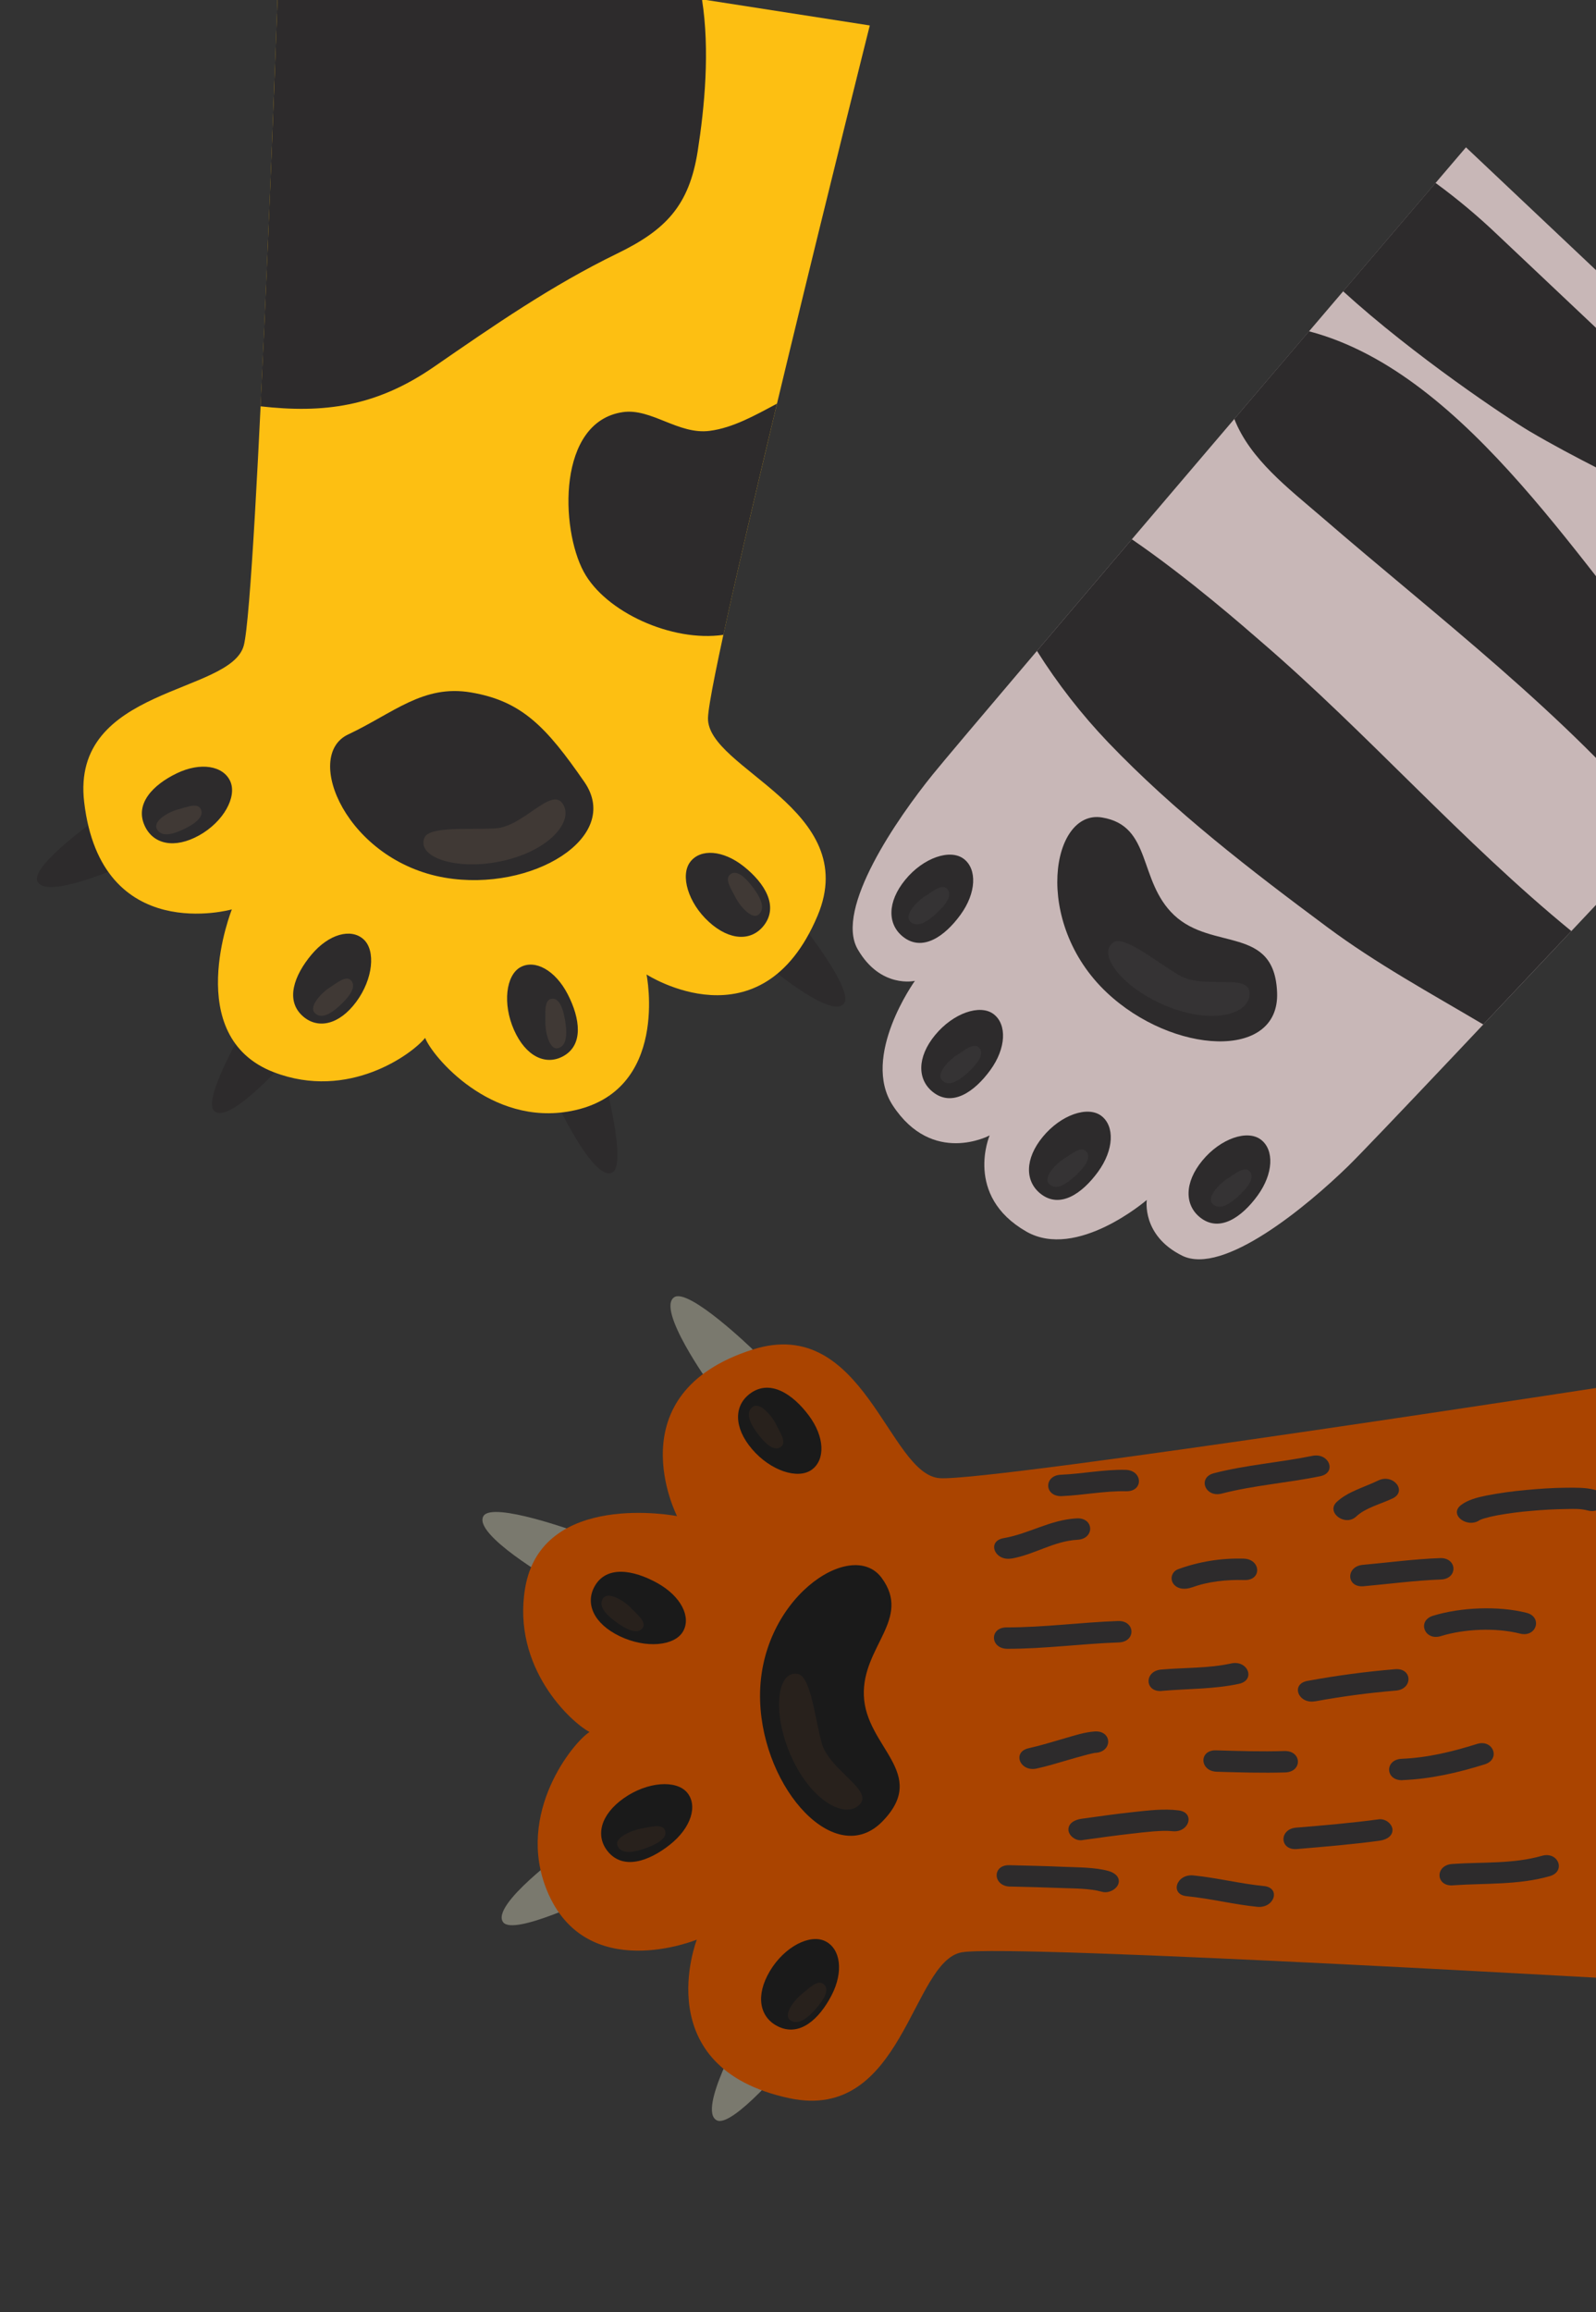 <?xml version="1.0" encoding="UTF-8" standalone="no"?>
<svg
   width="125"
   height="181"
   viewBox="0 0 125 181"
   fill="none"
   version="1.1"
   id="svg167"
   sodipodi:docname="Patas.svg"
   inkscape:version="1.1 (c68e22c387, 2021-05-23)"
   xmlns:inkscape="http://www.inkscape.org/namespaces/inkscape"
   xmlns:sodipodi="http://sodipodi.sourceforge.net/DTD/sodipodi-0.dtd"
   xmlns="http://www.w3.org/2000/svg"
   xmlns:svg="http://www.w3.org/2000/svg">
  <rect x="0" y="0" width="125" height="181" fill="#333333" stroke="none"/>
  <sodipodi:namedview
     id="namedview169"
     pagecolor="#ffffff"
     bordercolor="#666666"
     borderopacity="1.0"
     inkscape:pageshadow="2"
     inkscape:pageopacity="0.0"
     inkscape:pagecheckerboard="0"
     showgrid="false"
     inkscape:zoom="2.7458564"
     inkscape:cx="62.093561"
     inkscape:cy="93.777666"
     inkscape:window-width="1366"
     inkscape:window-height="705"
     inkscape:window-x="-8"
     inkscape:window-y="-8"
     inkscape:window-maximized="1"
     inkscape:current-layer="svg167" />
  <g
     id="g2001"
     transform="matrix(0.889,0,0,0.859,6.451,13.013)">
    <path
       d="m 59.063,107.842 c 0,0 -5.645,-5.66 -6.926,-4.761 -1.597,1.115 3.187,7.986 3.187,7.986 z"
       fill="#7a796e"
       id="path90" />
    <path
       d="m 43.61,124.489 c 0,0 -7.465,-2.827 -8.269,-1.475 -0.998,1.675 6.197,5.954 6.197,5.954 z"
       fill="#7a796e"
       id="path92" />
    <path
       d="m 62.265,172.621 c 0,0 -5.006,6.218 -6.382,5.466 -1.708,-0.94 2.332,-8.279 2.332,-8.279 z"
       fill="#7a796e"
       id="path94" />
    <path
       d="m 45.145,157.703 c 0,0 -7.124,3.602 -8.068,2.342 -1.168,-1.559 5.533,-6.577 5.533,-6.577 z"
       fill="#7a796e"
       id="path96" />
    <g
       id="g1963"
       transform="translate(-0.765,1.881)">
      <path
         d="m 59.829,105.962 c -12.213,4.015 -6.674,15.182 -6.674,15.182 0,0 -11.948,-2.411 -13.388,6.594 -1.157,7.238 4.044,12.188 5.68,13.082 -1.432,0.922 -6.541,7.405 -3.748,14.453 3.424,8.639 13.199,4.471 13.199,4.471 0,0 -4.409,11.667 8.139,14.449 10.07,2.238 10.771,-12.51 15.216,-13.296 4.445,-0.787 63.022,2.734 63.022,2.734 l -2.55,-54.894 c 0,0 -57.932,9.292 -62.434,8.95 -4.502,-0.343 -6.653,-14.946 -16.461,-11.725 z"
         fill="#fcf0e3"
         id="path98"
         style="fill:#aa4400" />
    </g>
    <path
       d="m 59.709,139.882 c 0.265,8.096 6.678,15.349 10.793,10.95 4.114,-4.4 -1.498,-6.732 -1.653,-11.468 -0.147,-4.473 4.243,-6.962 1.564,-10.714 -2.679,-3.752 -11.004,2.063 -10.703,11.232 z"
       fill="#1a1a1a"
       id="path100" />
    <path
       d="m 60.566,164.498 c -1.277,2.217 -0.91,4.172 0.671,5.012 1.943,1.032 3.684,-0.646 4.765,-2.806 1.082,-2.16 0.797,-4.248 -0.552,-4.938 -1.349,-0.69 -3.606,0.504 -4.885,2.732 z"
       fill="#1a1a1a"
       id="path102" />
    <path
       d="m 53.282,148.226 c -0.953,-1.181 -3.5,-1.004 -5.57,0.499 -2.07,1.504 -2.531,3.438 -1.43,4.849 1.354,1.737 3.633,0.918 5.494,-0.613 1.861,-1.532 2.457,-3.553 1.506,-4.735 z"
       fill="#1a1a1a"
       id="path104" />
    <path
       d="m 58.825,111.859 c -1.421,1.087 -1.459,3.077 0.166,5.054 1.625,1.978 4.044,2.797 5.262,1.888 1.218,-0.909 1.151,-3.008 -0.264,-4.962 -1.415,-1.953 -3.416,-3.319 -5.164,-1.981 z"
       fill="#1a1a1a"
       id="path106" />
    <path
       d="m 45.131,129.423 c -0.853,1.575 -0.083,3.407 2.21,4.548 2.293,1.141 4.83,0.896 5.574,-0.427 0.744,-1.323 -0.176,-3.219 -2.262,-4.418 -2.087,-1.199 -4.47,-1.637 -5.522,0.296 z"
       fill="#1a1a1a"
       id="path108" />
    <path
       d="m 81.728,156.785 c 1.506,0.039 3.015,0.073 4.52,0.135 1.156,0.05 2.481,0.024 3.585,0.344 0.608,0.175 1.296,-0.254 1.439,-0.727 0.177,-0.56 -0.261,-0.993 -0.869,-1.169 -1.232,-0.35 -2.719,-0.323 -4.012,-0.382 -1.574,-0.073 -3.152,-0.105 -4.727,-0.146 -1.534,-0.037 -1.46,1.907 0.064,1.951 z"
       fill="#2d2b2c"
       id="path110" />
    <path
       d="m 88.092,152.554 c 1.448,-0.208 2.896,-0.418 4.35,-0.588 1.088,-0.13 2.719,-0.332 3.555,-0.226 1.504,0.193 2.089,-1.703 0.57,-1.896 -1.306,-0.168 -2.665,0.006 -3.967,0.152 -1.531,0.169 -3.05,0.395 -4.572,0.613 -0.64,0.091 -1.175,0.429 -1.156,1.014 0.016,0.478 0.578,1.026 1.22,0.936 z"
       fill="#2d2b2c"
       id="path112" />
    <path
       d="m 84.07,146.031 c 0.949,-0.213 1.869,-0.51 2.792,-0.787 0.488,-0.147 0.981,-0.292 1.474,-0.427 0.193,-0.057 0.404,-0.109 0.609,-0.157 0.083,-0.02 0.168,-0.039 0.252,-0.055 0.352,-0.074 -0.208,0.007 0.062,-0.002 1.525,-0.103 1.468,-2.048 -0.064,-1.951 -0.905,0.061 -1.793,0.371 -2.639,0.622 -1.052,0.312 -2.098,0.655 -3.178,0.903 -1.485,0.332 -0.79,2.186 0.693,1.854 z"
       fill="#2d2b2c"
       id="path114" />
    <path
       d="m 81.493,135.119 c 3.284,0.004 6.536,-0.462 9.814,-0.581 1.533,-0.05 1.469,-2.001 -0.064,-1.951 -3.278,0.119 -6.53,0.585 -9.814,0.581 -1.535,-0.002 -1.465,1.942 0.064,1.951 z"
       fill="#2d2b2c"
       id="path116" />
    <path
       d="m 95.101,138.956 c 2.267,-0.205 4.58,-0.15 6.803,-0.647 1.482,-0.336 0.788,-2.19 -0.695,-1.856 -2.001,0.456 -4.121,0.371 -6.168,0.558 -1.516,0.138 -1.462,2.083 0.064,1.951 z"
       fill="#2d2b2c"
       id="path118" />
    <path
       d="m 97.771,129.52 c 1.419,-0.544 3.071,-0.714 4.613,-0.667 1.542,0.047 1.457,-1.897 -0.064,-1.951 -1.98,-0.063 -3.952,0.268 -5.804,0.971 -0.125,0.05 -0.237,0.128 -0.328,0.229 -0.09,0.1 -0.156,0.22 -0.193,0.35 -0.037,0.13 -0.043,0.267 -0.019,0.399 0.024,0.133 0.079,0.258 0.159,0.367 0.373,0.488 1.047,0.522 1.636,0.294 z"
       fill="#2d2b2c"
       id="path120" />
    <path
       d="m 81.858,126.895 c 2.016,-0.359 3.728,-1.599 5.813,-1.712 1.528,-0.085 1.468,-2.03 -0.064,-1.951 -2.359,0.128 -4.187,1.399 -6.444,1.803 -1.5,0.268 -0.798,2.122 0.695,1.854 z"
       fill="#2d2b2c"
       id="path122" />
    <path
       d="m 100.379,120.973 c 2.828,-0.759 5.802,-0.971 8.674,-1.583 1.489,-0.314 0.79,-2.174 -0.695,-1.854 -2.87,0.606 -5.846,0.824 -8.672,1.581 -1.459,0.392 -0.772,2.248 0.693,1.856 z"
       fill="#2d2b2c"
       id="path124" />
    <path
       d="m 112.871,129.418 c 2.267,-0.211 4.52,-0.525 6.804,-0.614 1.531,-0.05 1.469,-2.001 -0.064,-1.951 -2.28,0.086 -4.534,0.401 -6.804,0.614 -1.516,0.141 -1.464,2.087 0.064,1.951 z"
       fill="#2d2b2c"
       id="path126" />
    <path
       d="m 99.942,146.324 c 2.01,0.061 4.017,0.122 6.029,0.062 1.533,-0.05 1.47,-1.989 -0.064,-1.951 -2.012,0.066 -4.018,-0.001 -6.029,-0.062 -1.532,-0.045 -1.457,1.899 0.064,1.951 z"
       fill="#2d2b2c"
       id="path128" />
    <path
       d="m 97.301,157.667 c 2.099,0.213 4.119,0.752 6.218,0.968 1.504,0.146 2.088,-1.742 0.57,-1.895 -2.099,-0.212 -4.119,-0.752 -6.217,-0.968 -1.506,-0.146 -2.088,1.742 -0.572,1.895 z"
       fill="#2d2b2c"
       id="path130" />
    <path
       d="m 106.994,153.369 c 2.43,-0.212 4.861,-0.421 7.271,-0.757 0.641,-0.09 1.176,-0.429 1.157,-1.015 -0.016,-0.478 -0.578,-1.024 -1.221,-0.936 -2.41,0.337 -4.841,0.549 -7.271,0.758 -1.519,0.131 -1.465,2.079 0.064,1.95 z"
       fill="#2d2b2c"
       id="path132" />
    <path
       d="m 120.743,156.675 c 2.881,-0.208 5.759,-0.013 8.536,-0.835 1.443,-0.424 0.76,-2.282 -0.692,-1.854 -2.569,0.758 -5.247,0.551 -7.908,0.744 -1.523,0.11 -1.467,2.055 0.064,1.95 z"
       fill="#2d2b2c"
       id="path134" />
    <path
       d="m 116.305,147.087 c 2.506,-0.105 4.918,-0.684 7.249,-1.44 1.42,-0.463 0.741,-2.321 -0.695,-1.854 -2.133,0.693 -4.32,1.253 -6.618,1.35 -1.531,0.064 -1.469,2.001 0.064,1.951 z"
       fill="#2d2b2c"
       id="path136" />
    <path
       d="m 108.613,139.906 c 2.351,-0.448 4.723,-0.774 7.107,-0.977 1.518,-0.136 1.464,-2.081 -0.064,-1.951 -2.595,0.223 -5.177,0.579 -7.735,1.068 -1.496,0.291 -0.796,2.143 0.692,1.854 z"
       fill="#2d2b2c"
       id="path138" />
    <path
       d="m 119.681,133.962 c 2.088,-0.664 4.849,-0.784 6.973,-0.229 1.458,0.384 2.014,-1.517 0.572,-1.895 -2.474,-0.649 -5.802,-0.505 -8.237,0.27 -1.426,0.455 -0.747,2.313 0.692,1.854 z"
       fill="#2d2b2c"
       id="path140" />
    <path
       d="m 123.184,123.35 c 0.112,-0.09 -0.224,0.119 0.063,-0.022 0.114,-0.049 0.104,-0.048 -0.027,9e-4 0.1,-0.038 0.205,-0.071 0.307,-0.102 0.385,-0.115 0.777,-0.209 1.172,-0.281 0.972,-0.181 1.952,-0.313 2.937,-0.395 1.038,-0.098 2.086,-0.156 3.13,-0.171 0.797,-0.011 1.202,-0.039 1.861,0.134 1.454,0.39 2.008,-1.511 0.57,-1.897 -0.777,-0.207 -1.683,-0.183 -2.494,-0.178 -1.17,0.009 -2.337,0.092 -3.503,0.207 -1.173,0.107 -2.339,0.275 -3.494,0.505 -0.797,0.165 -1.654,0.392 -2.256,0.876 -1.104,0.888 0.626,2.204 1.724,1.311 z"
       fill="#2d2b2c"
       id="path142" />
    <path
       d="m 112.234,123.055 c 0.812,-0.792 2.141,-1.119 3.196,-1.64 1.32,-0.651 0.068,-2.291 -1.255,-1.64 -1.25,0.627 -2.696,1.018 -3.665,1.96 -0.97,0.942 0.73,2.29 1.724,1.32 z"
       fill="#2d2b2c"
       id="path144" />
    <path
       d="m 86.271,121.205 c 1.908,-0.082 3.78,-0.487 5.697,-0.445 1.534,0.032 1.46,-1.913 -0.064,-1.951 -1.916,-0.043 -3.788,0.362 -5.697,0.446 -1.53,0.066 -1.469,2.001 0.064,1.951 z"
       fill="#2d2b2c"
       id="path146" />
    <g
       opacity="0.26"
       id="g158"
       transform="translate(-1.933,48.957)">
      <path
         opacity="0.26"
         d="m 64.581,96.408 c 1.789,3.767 4.614,5.251 5.838,3.939 1.224,-1.311 -2.712,-3.149 -3.356,-5.608 -0.604,-2.31 -0.961,-6.069 -2.109,-6.286 -1.915,-0.361 -2.304,3.888 -0.373,7.955 z"
         fill="#f08641"
         id="path148" />
      <path
         opacity="0.26"
         d="m 64.274,119.992 c 0.779,0.624 1.778,-0.412 2.386,-1.153 0.508,-0.616 1.15,-1.572 0.61,-2.09 -0.539,-0.517 -1.352,0.392 -1.947,0.871 -0.595,0.478 -1.684,1.861 -1.049,2.372 z"
         fill="#f08641"
         id="path150" />
      <path
         opacity="0.26"
         d="m 49.083,104.114 c 0.375,0.925 1.752,0.505 2.643,0.156 0.743,-0.292 1.769,-0.814 1.549,-1.529 -0.22,-0.716 -1.375,-0.313 -2.124,-0.189 -0.749,0.124 -2.376,0.807 -2.068,1.562 z"
         fill="#f08641"
         id="path152" />
      <path
         opacity="0.26"
         d="m 47.822,81.545 c -0.572,0.818 0.527,1.74 1.304,2.301 0.647,0.467 1.643,1.046 2.123,0.473 0.48,-0.572 -0.478,-1.318 -0.996,-1.889 -0.518,-0.571 -1.966,-1.553 -2.431,-0.885 z"
         fill="#f08641"
         id="path154" />
      <path
         opacity="0.26"
         d="m 60.985,64.114 c -0.789,0.612 -0.018,1.827 0.557,2.593 0.479,0.638 1.256,1.488 1.886,1.085 0.63,-0.403 -0.063,-1.4 -0.387,-2.1 -0.323,-0.7 -1.411,-2.077 -2.056,-1.577 z"
         fill="#f08641"
         id="path156" />
    </g>
  </g>
  <defs
     id="defs165">
    <clipPath
       id="clip0_518_122">
      <rect
         width="75.246"
         height="104.652"
         fill="white"
         transform="translate(38.994 129.821) rotate(-91.877)"
         id="rect162" />
    </clipPath>
    <clipPath
       id="clip0_518_105">
      <rect
         width="54.141"
         height="96.47"
         fill="white"
         transform="translate(54.624 98.391) rotate(-136.998)"
         id="rect405" />
    </clipPath>
    <clipPath
       id="clip0_518_164">
      <rect
         width="71.475"
         height="99.605"
         fill="white"
         transform="translate(70.835 100.029) rotate(-172.328)"
         id="rect519" />
    </clipPath>
  </defs>
  <g
     id="g4169"
     transform="matrix(0.88,0,0,0.895,22.425,-2.703)">
    <g
       id="g2215">
      <g
         id="g2197">
        <path
           d="m 57.557,70.734 c -3.189,3.872 -8.762,11.795 -6.709,15.312 2.035,3.478 5.095,2.771 5.095,2.771 0,0 -4.831,6.611 -1.964,10.904 3.543,5.308 8.617,2.615 8.617,2.615 0,0 -2.301,5.265 3.253,8.405 4.495,2.542 10.735,-2.761 10.735,-2.761 0,0 -0.482,3.108 3.144,4.875 3.66,1.786 11.142,-4.354 14.765,-7.821 3.998,-3.828 50.176,-52.291 50.176,-52.291 L 104.99,15.907 c 0,0 -43.912,50.556 -47.432,54.827 z"
           fill="#deb180"
           id="path373"
           style="fill:#c8b7b7" />
      </g>
      <path
         d="m 73.01,89.829 c 5.853,5.433 15.39,5.97 15.17,0.029 -0.22,-5.94 -5.755,-3.621 -9.175,-6.797 -3.227,-3.01 -1.928,-7.812 -6.414,-8.535 -4.485,-0.723 -6.212,9.146 0.418,15.303 z"
         fill="#2d2b2c"
         id="path375" />
      <path
         d="m 81.335,109.518 c 1.714,1.335 3.695,-0.011 5.11,-1.922 1.414,-1.912 1.492,-3.993 0.293,-4.89 -1.199,-0.897 -3.588,-0.105 -5.21,1.829 -1.622,1.934 -1.586,3.9 -0.193,4.983 z"
         fill="#2d2b2c"
         id="path377" />
      <path
         d="m 72.538,100.628 c -1.2,-0.898 -3.588,-0.105 -5.211,1.831 -1.623,1.935 -1.59,3.901 -0.193,4.983 1.714,1.335 3.696,-0.011 5.111,-1.924 1.416,-1.913 1.492,-3.993 0.293,-4.89 z"
         fill="#2d2b2c"
         id="path379" />
      <path
         d="m 62.951,91.728 c -1.199,-0.897 -3.589,-0.103 -5.21,1.832 -1.621,1.935 -1.59,3.901 -0.193,4.983 1.712,1.334 3.696,-0.011 5.11,-1.922 1.414,-1.912 1.49,-3.995 0.293,-4.893 z"
         fill="#2d2b2c"
         id="path381" />
      <path
         d="m 55.083,79.979 c -1.618,1.941 -1.59,3.901 -0.193,4.983 1.712,1.334 3.696,-0.011 5.111,-1.924 1.416,-1.913 1.49,-3.995 0.292,-4.891 -1.199,-0.897 -3.595,-0.111 -5.21,1.832 z"
         fill="#2d2b2c"
         id="path383" />
      <g
         opacity="0.2"
         id="g395"
         transform="translate(24.254,24.896)"
         style="fill:none">
        <path
           opacity="0.2"
           d="m 54.66,66.342 c 3.881,1.36 6.884,0.409 6.819,-1.361 -0.066,-1.77 -4.091,-0.285 -6.261,-1.54 -2.037,-1.181 -4.921,-3.536 -5.867,-2.883 -1.585,1.092 1.12,4.315 5.31,5.784 z"
           fill="#ffffff"
           id="path385" />
        <path
           opacity="0.2"
           d="m 58.174,83.42 c 0.685,0.708 1.787,-0.177 2.48,-0.831 0.575,-0.54 1.323,-1.399 0.858,-1.97 -0.465,-0.571 -1.366,0.217 -2.015,0.609 -0.65,0.392 -1.881,1.613 -1.323,2.192 z"
           fill="#ffffff"
           id="path387" />
        <path
           opacity="0.2"
           d="m 46.967,78.876 c -0.465,-0.574 -1.366,0.217 -2.017,0.61 -0.651,0.393 -1.88,1.612 -1.321,2.19 0.684,0.709 1.787,-0.177 2.48,-0.831 0.578,-0.543 1.325,-1.4 0.858,-1.97 z"
           fill="#ffffff"
           id="path389" />
        <path
           opacity="0.2"
           d="m 34.101,72.609 c 0.684,0.709 1.787,-0.177 2.48,-0.831 0.574,-0.539 1.325,-1.398 0.856,-1.968 -0.468,-0.571 -1.364,0.215 -2.015,0.609 -0.651,0.393 -1.881,1.613 -1.321,2.19 z"
           fill="#ffffff"
           id="path391" />
        <path
           opacity="0.2"
           d="m 31.261,58.719 c 0.684,0.709 1.787,-0.177 2.48,-0.831 0.574,-0.539 1.325,-1.398 0.858,-1.97 -0.467,-0.572 -1.366,0.217 -2.017,0.61 -0.651,0.393 -1.881,1.613 -1.321,2.191 z"
           fill="#ffffff"
           id="path393" />
      </g>
      <path
         d="m 107.827,23.587 c -1.747,-1.642 -3.6,-3.168 -5.547,-4.567 -1.955,2.255 -4.842,5.579 -8.225,9.478 6.309,5.655 14.674,11.13 16.574,12.234 8.109,4.713 17.148,7.829 24.098,14.287 1.237,1.154 2.608,2.514 3.936,4.019 2.024,-2.122 3.644,-3.822 4.69,-4.918 -1.881,-1.009 -3.776,-2.052 -5.634,-3.237 -7.817,-4.984 -14.086,-12.61 -20.878,-18.928 z"
         fill="#2d2b2c"
         id="path397" />
      <path
         d="m 84.372,39.667 c 1.413,3.532 4.788,6.045 7.833,8.622 10.11,8.597 21.79,17.283 30.402,27.562 2.417,-2.527 4.789,-5.012 7.042,-7.371 -2.391,-2.328 -4.284,-4.406 -4.92,-5.115 -8.982,-9.846 -19.421,-27.677 -33.71,-31.366 -2.128,2.454 -4.368,5.037 -6.648,7.668 z"
         fill="#2d2b2c"
         id="path399" />
      <path
         d="m 75.252,50.191 c -3.017,3.487 -5.902,6.82 -8.445,9.765 1.834,2.865 3.951,5.539 6.319,7.981 5.915,6.077 12.699,11.198 19.519,16.181 4.382,3.205 9.196,5.783 13.885,8.515 2.439,-2.536 5.096,-5.309 7.838,-8.17 -9.681,-7.778 -18.124,-17.297 -27.599,-25.306 -1.342,-1.144 -6.396,-5.517 -11.517,-8.966 z"
         fill="#2d2b2c"
         id="path401" />
    </g>
  </g>
  <g
     id="g4189"
     transform="matrix(0.895,0,0,0.93,32.574,8.106)">
    <path
       d="m -27.416,59.869 c 0,0 -6.312,4.22 -5.711,5.589 0.743,1.697 8.029,-1.51 8.029,-1.51 z"
       fill="#2d2b2c"
       id="path481" />
    <path
       d="m -14.752,77.357 c 0,0 -4.01,6.446 -2.898,7.447 1.377,1.238 6.691,-4.689 6.691,-4.689 z"
       fill="#2d2b2c"
       id="path483" />
    <path
       d="m 33.533,68.807 c 0,0 4.877,5.819 3.918,6.965 -1.188,1.411 -7.284,-3.699 -7.284,-3.699 z"
       fill="#2d2b2c"
       id="path485" />
    <path
       d="m 16.479,82.047 c 0,0 2.043,7.311 0.697,7.948 -1.679,0.803 -5.11,-6.383 -5.11,-6.383 z"
       fill="#2d2b2c"
       id="path487" />
    <path
       d="m -29.029,58.812 c 1.491,12.136 12.923,9.024 12.923,9.024 0,0 -4.449,10.707 3.677,13.709 6.532,2.412 12.102,-1.531 13.236,-2.892 0.594,1.506 5.694,7.467 12.779,6.157 8.679,-1.603 6.597,-11.494 6.597,-11.494 0,0 10.053,6.263 14.962,-4.938 3.94,-8.985 -9.672,-12.352 -9.585,-16.647 0.088,-4.295 14.159,-58.304 14.159,-58.304 l -51.618,-7.727 c 0,0 -2.016,55.779 -3.162,59.917 -1.147,4.138 -15.163,3.455 -13.968,13.195 z"
       fill="#fdbf12"
       id="path489" />
    <path
       d="m 2.552,65.169 c 7.591,1.242 15.532,-3.406 12.192,-8.056 -3.34,-4.65 -5.482,-6.814 -9.918,-7.539 -4.196,-0.687 -6.774,1.731 -10.762,3.54 -3.988,1.809 -0.101,10.645 8.489,12.056 z"
       fill="#2d2b2c"
       id="path491" />
    <path
       d="m 25.651,68.898 c 1.832,1.602 3.721,1.619 4.794,0.298 1.321,-1.625 0.087,-3.562 -1.737,-4.964 -1.824,-1.402 -3.81,-1.525 -4.703,-0.392 -0.893,1.133 -0.187,3.458 1.646,5.058 z"
       fill="#2d2b2c"
       id="path493" />
    <path
       d="m 9.149,72.701 c -1.269,0.673 -1.582,3.082 -0.561,5.291 1.02,2.209 2.739,2.994 4.256,2.227 1.867,-0.944 1.524,-3.221 0.439,-5.243 -1.085,-2.021 -2.857,-2.946 -4.133,-2.275 z"
       fill="#2d2b2c"
       id="path495" />
    <path
       d="m -23.717,60.833 c 0.752,1.527 2.598,1.921 4.739,0.778 2.141,-1.143 3.347,-3.26 2.73,-4.565 -0.618,-1.305 -2.591,-1.629 -4.672,-0.667 -2.082,0.963 -3.722,2.574 -2.797,4.454 z"
       fill="#2d2b2c"
       id="path497" />
    <path
       d="m -9.87,76.849 c 1.308,1.087 3.159,0.703 4.644,-1.224 1.485,-1.927 1.726,-4.343 0.631,-5.282 -1.095,-0.939 -3.031,-0.43 -4.538,1.297 -1.507,1.727 -2.348,3.87 -0.737,5.208 z"
       fill="#2d2b2c"
       id="path499" />
    <path
       d="m 18.096,25.978 c -5.731,0.822 -5.458,9.788 -3.414,13.431 1.899,3.398 7.732,5.951 12.228,5.315 1.123,-5.001 2.853,-12.112 4.685,-19.461 -1.899,0.977 -3.844,2.035 -5.879,2.289 -2.737,0.35 -5.124,-1.933 -7.621,-1.574 z"
       fill="#2d2b2c"
       id="path501" />
    <path
       d="m -13.595,25.488 c 5.486,0.598 10.079,0.058 15.158,-3.313 5.266,-3.495 10.304,-6.859 16.044,-9.544 4.247,-1.981 6.302,-4.025 7.052,-8.619 0.599,-3.688 1.081,-8.475 0.375,-12.786 l -36.934,-5.527 c 0,0 -0.811,22.333 -1.696,39.789 z"
       fill="#2d2b2c"
       id="path503" />
    <g
       opacity="0.33"
       id="g515"
       transform="translate(-35.565,-7.478)"
       style="fill:none">
      <path
         opacity="0.33"
         d="m 43.645,71.119 c 3.839,-0.977 5.753,-3.349 4.747,-4.725 -1.006,-1.377 -3.436,1.952 -5.846,2.099 -2.263,0.139 -5.832,-0.218 -6.246,0.812 -0.69,1.722 3.2,2.866 7.345,1.814 z"
         fill="#deb180"
         id="path505" />
      <path
         opacity="0.33"
         d="m 65.563,75.745 c 0.726,-0.609 -0.057,-1.734 -0.633,-2.442 -0.48,-0.587 -1.254,-1.361 -1.835,-0.954 -0.581,0.407 0.116,1.327 0.45,1.977 0.335,0.65 1.426,1.918 2.018,1.419 z"
         fill="#deb180"
         id="path507" />
      <path
         opacity="0.33"
         d="m 47.971,87.001 c 0.929,-0.179 0.797,-1.542 0.631,-2.438 -0.135,-0.747 -0.433,-1.8 -1.142,-1.725 -0.709,0.075 -0.543,1.215 -0.567,1.948 -0.024,0.733 0.316,2.364 1.078,2.215 z"
         fill="#deb180"
         id="path509" />
      <path
         opacity="0.33"
         d="m 26.706,84.023 c 0.657,0.677 1.726,-0.16 2.392,-0.791 0.552,-0.515 1.276,-1.34 0.831,-1.895 -0.446,-0.555 -1.316,0.204 -1.944,0.581 -0.628,0.377 -1.817,1.548 -1.279,2.106 z"
         fill="#deb180"
         id="path511" />
      <path
         opacity="0.33"
         d="m 12.888,68.531 c 0.425,0.843 1.7,0.353 2.519,-0.043 0.685,-0.33 1.619,-0.899 1.359,-1.561 -0.26,-0.661 -1.317,-0.197 -2.027,-0.026 -0.71,0.171 -2.194,0.926 -1.851,1.63 z"
         fill="#deb180"
         id="path513" />
    </g>
  </g>
</svg>
